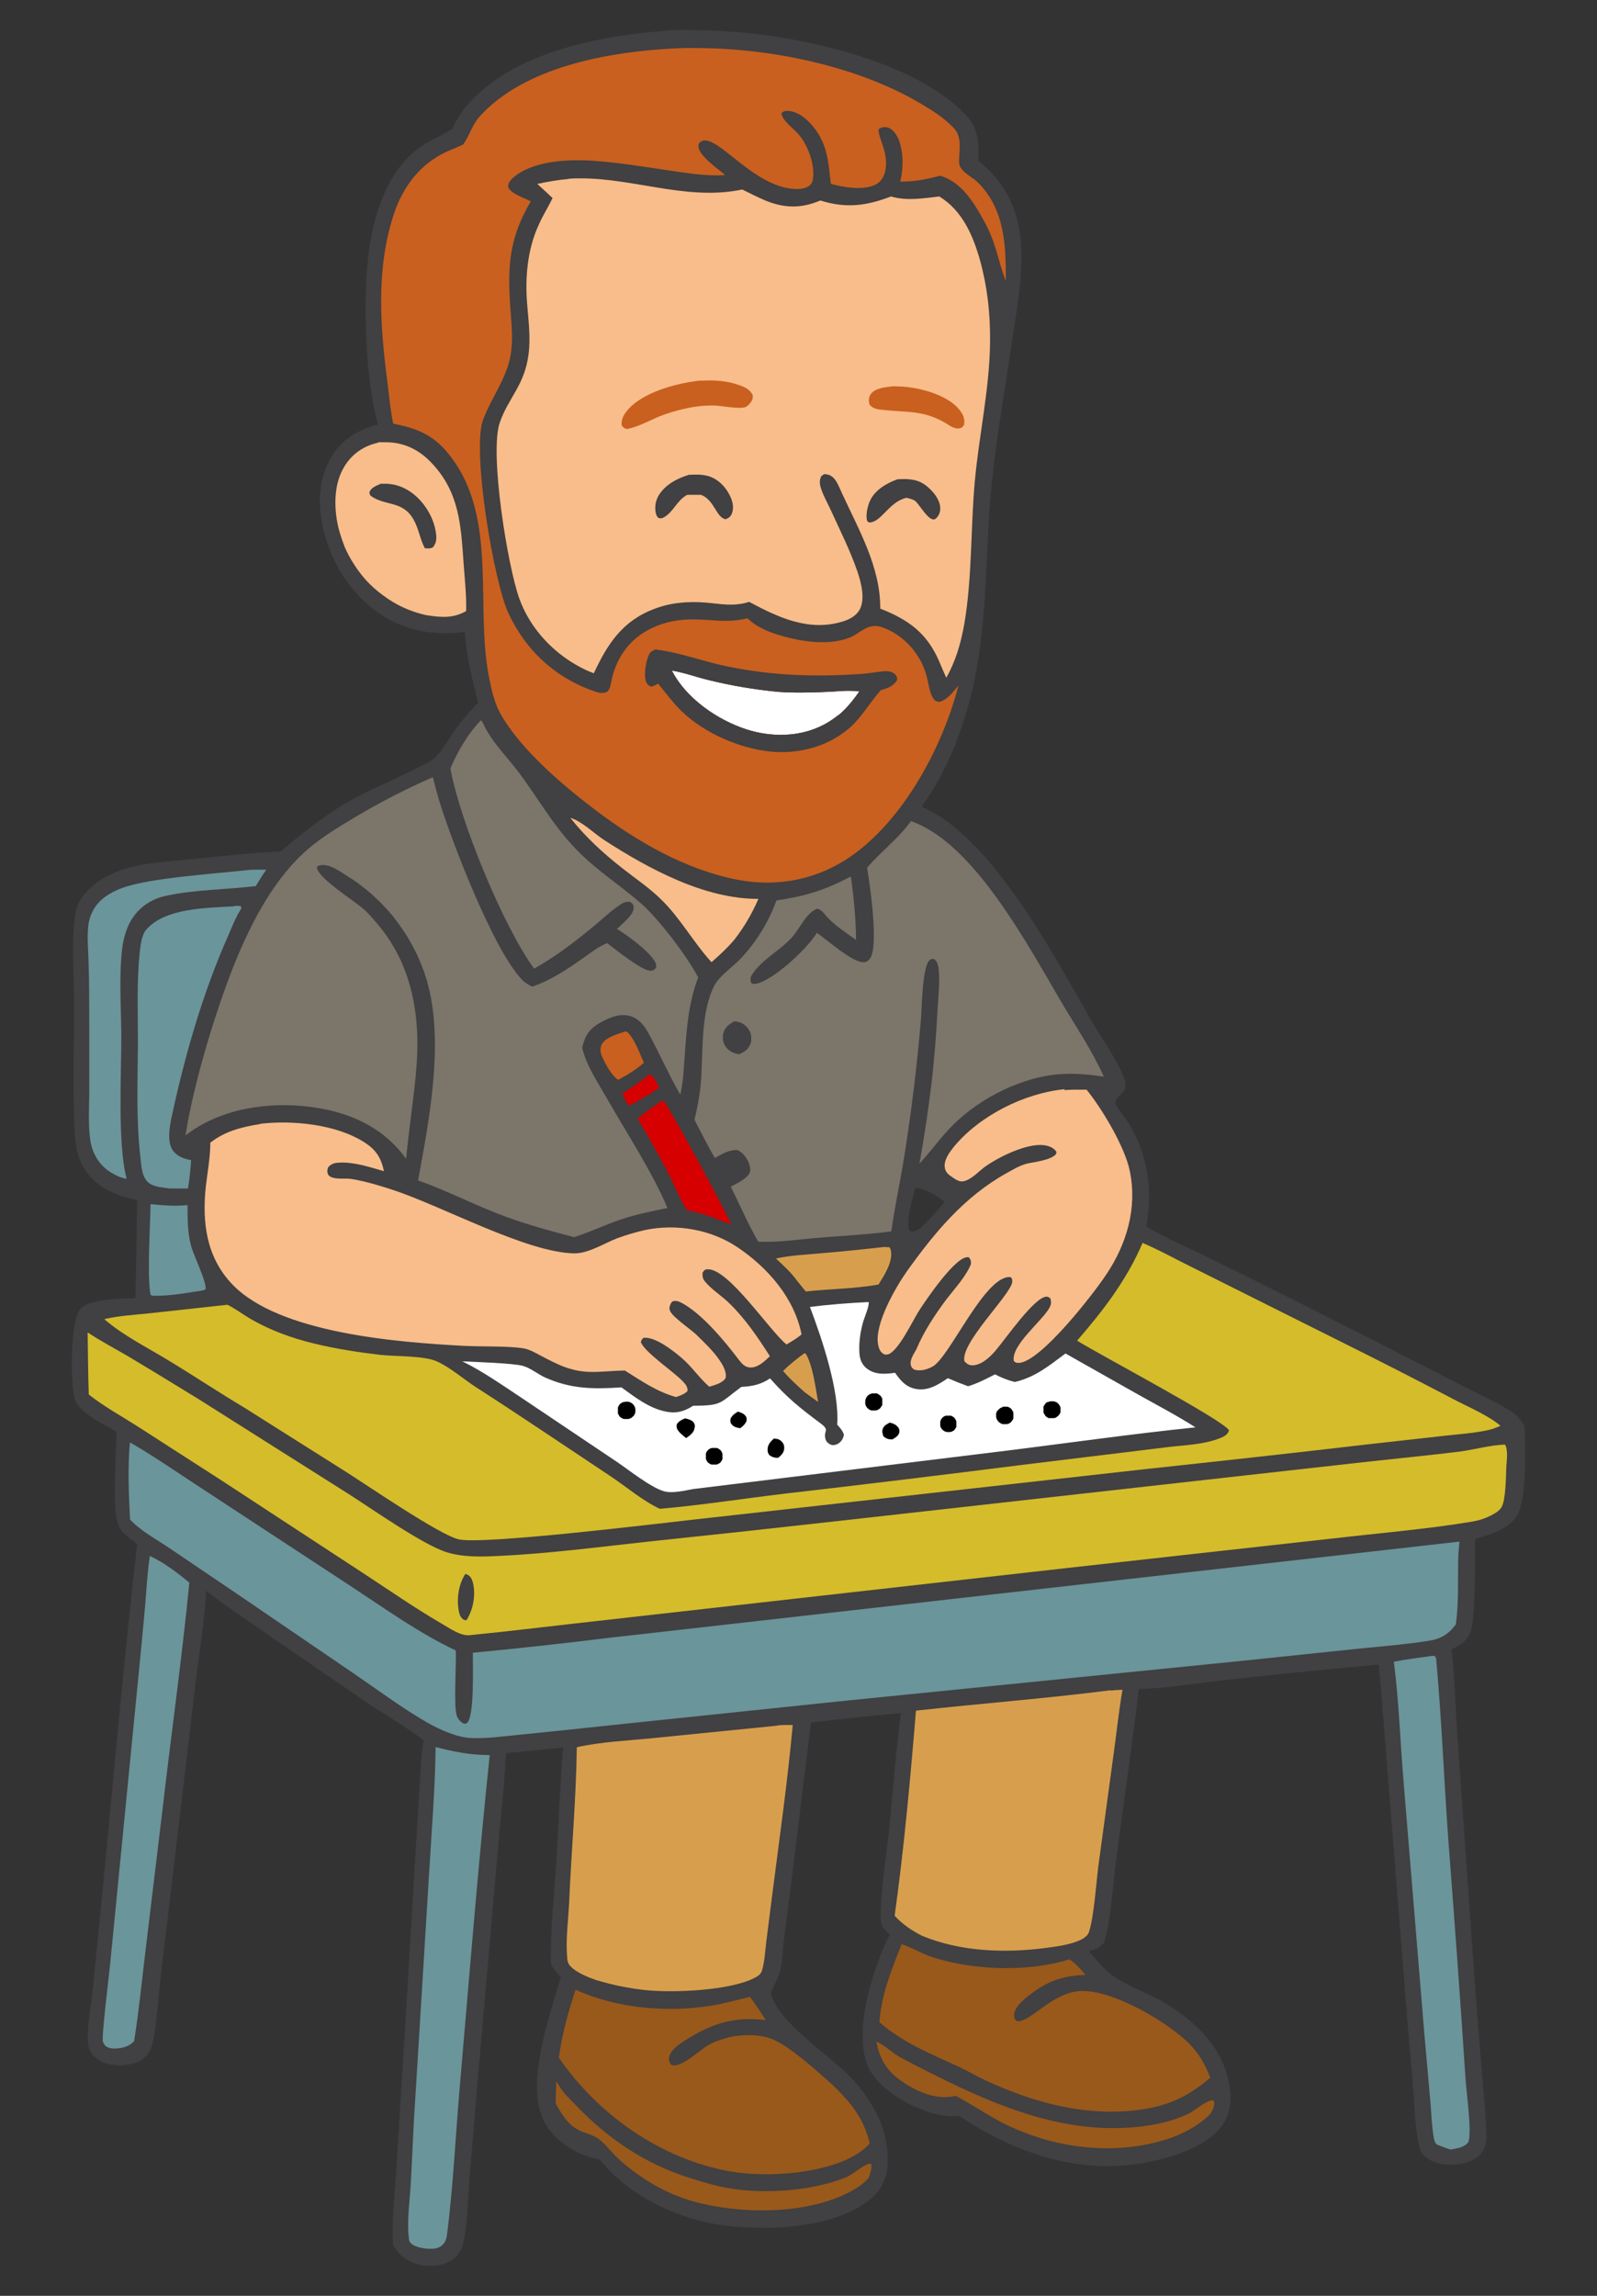 <?xml version="1.0" encoding="UTF-8"?>
<svg id="Layer_1" xmlns="http://www.w3.org/2000/svg" width="80" height="115" version="1.1" viewBox="0 0 80 115">
  <rect x="0" y="0" width="80" height="115" fill="#333333" stroke="none"/>
  <!-- Generator: Adobe Illustrator 29.4.0, SVG Export Plug-In . SVG Version: 2.1.0 Build 152)  -->
  <defs>
    <style>
      .st0 {
        fill: #d60000;
      }

      .st1 {
        fill: #414042;
      }

      .st2 {
        fill: #fff;
      }

      .st3 {
        fill: #f8bd8a;
      }

      .st4 {
        fill: #d5bc2a;
      }

      .st5 {
        fill: #99591a;
      }

      .st6 {
        fill: #7b756a;
      }

      .st7 {
        fill: #d79f4d;
      }

      .st8 {
        fill: #6a959a;
      }

      .st9 {
        fill: #c9601f;
      }
    </style>
  </defs>
  <polygon class="st2" points="48.493 62.614 21.679 67.785 33.171 75.156 60.692 71.681 48.493 62.614"/>
  <polygon class="st2" points="30.465 33.288 46.439 34.142 38.534 38.792 30.465 33.288"/>
  <rect class="st2" x="28.579" y="30.171" width="17.598" height="10.233"/>
  <path class="st1" d="M33.268,1.53c.866-.056,1.788-.022,2.654.011,3.733.157,9.929,1.417,12.527,4.296.585.641.596,1.406.562,2.215,1.113.9,1.81,2.013,2.047,3.441.315,1.867-.112,3.891-.382,5.746-.337,2.305-.753,4.622-.99,6.938-.36,3.475-.169,6.949-.978,10.368-.484,2.069-1.282,4.127-2.541,5.859,3.452,1.462,6.601,7.388,8.411,10.559.529.933,1.214,1.855,1.653,2.834.439.99-.169.877-.382,1.428.124.304.349.529.529.798,1.102,1.608,1.394,3.52,1.046,5.409.843.54,2.294,1.147,3.261,1.631,3.508,1.732,6.994,3.486,10.469,5.274l2.845,1.451c.551.281,1.147.551,1.664.888.315.202.495.405.697.72.067.967.124,3.632-.337,4.464-.416.753-1.372,1.001-2.137,1.237,0,1.035.045,3.666-.191,4.554-.146.529-.529.731-.978.978.157,1.439.191,2.901.292,4.341l.607,8.625c.169,2.463.349,4.925.551,7.377.101,1.327.259,2.665.292,3.992,0,.292-.022.585-.202.832-.259.36-.731.54-1.158.607-.54.079-1.226.011-1.664-.337-.27-.214-.337-.45-.394-.787-.146-.765-.169-1.563-.225-2.339-.101-1.237-.202-2.474-.315-3.711l-1.068-13.415c-.124-1.473-.214-2.957-.371-4.43-2.62.236-5.229.495-7.849.787-1.372.157-2.789.405-4.161.427-.349,2.879-.765,5.735-1.147,8.614-.146,1.08-.27,3.171-.607,4.116-.214.191-.382.337-.675.382h-.045v.079c.326.349.63.742,1.001,1.046.663.562,2.002,1.023,2.834,1.529,1.451.888,2.721,2.092,3.115,3.801.18.776.191,1.552-.27,2.249-.731,1.091-2.474,1.631-3.688,1.878-3.452.697-6.668-.405-9.524-2.305-.765.079-1.518-.146-2.215-.461-.911-.416-2.08-1.192-2.418-2.182-.63-1.844.337-4.79,1.158-6.455-.112-.09-.236-.191-.326-.315-.169-.225-.135-.596-.124-.866.045-1.372.281-2.777.427-4.138.191-1.912.326-3.857.585-5.757-1.507.135-3.014.292-4.509.472l-1.035,8.411-.349,2.721c-.045.405-.045.821-.135,1.214-.101.405-.292.753-.472,1.124h.045l-.079.067c.405,1.518,2.867,3.047,3.969,4.183.652.675,1.158,1.406,1.529,2.26.281.72.439,1.597.349,2.361-.079.652-.394,1.181-.911,1.586-1.765,1.383-4.959,1.541-7.118,1.282-2.35-.281-4.869-1.428-6.365-3.317-.146-.034-.292-.067-.45-.112-.933-.259-1.867-.911-2.328-1.765-1.001-1.844.259-5.364.821-7.275-.202-.202-.349-.382-.495-.63-.045-1.687.157-3.385.259-5.071.124-1.934.191-3.868.349-5.791-.956.101-1.912.191-2.856.281-.101,1.844-.315,3.688-.472,5.532l-.888,10.165-.472,5.566c-.079,1.035-.09,2.159-.292,3.182-.079.405-.259.742-.618.967-.484.304-1.158.337-1.687.191-.562-.157-.933-.45-1.226-.945-.101-1.192.079-2.496.146-3.7l.461-7.377.551-9.266c.056-1.012.124-2.035.191-3.047.045-.63.045-1.282.18-1.9-.866-.686-1.912-1.259-2.822-1.878l-4.813-3.306c-1.091-.753-2.215-1.496-3.261-2.316-.079,1.451-.36,3.205-.54,4.667l-.832,7.062-.888,7.444c-.135,1.091-.191,2.283-.394,3.351-.067.326-.191.652-.45.877-.349.304-.99.405-1.428.371-.427-.034-.888-.202-1.169-.54-.259-.315-.247-.765-.225-1.147.034-.72.169-1.462.247-2.182l.529-5.308c.54-5.645,1.046-11.301,1.687-16.923-.225-.191-.484-.36-.686-.573-.191-.191-.281-.439-.337-.697-.191-.922-.022-3.283-.011-4.374-.517-.281-1.091-.585-1.552-.945-.427-.326-.551-.585-.618-1.113-.101-.832-.146-3.508.371-4.093.472-.517,2.047-.495,2.744-.54.056-1.631.056-3.261.09-4.903-.798-.18-1.529-.405-2.137-.967-.787-.72-.967-1.597-1.001-2.598-.09-2.137-.022-4.296-.022-6.421,0-1.338-.157-3.216.09-4.487.079-.382.281-.708.551-.99.472-.506,1.102-.866,1.743-1.08,1.136-.382,2.44-.427,3.632-.551,1.439-.146,2.879-.304,4.318-.371,1.226-1.012,2.384-1.957,3.79-2.71.742-.405,3.531-1.619,3.891-1.934.439-.382.765-1.035,1.124-1.518.337-.461.708-.877,1.102-1.293-.292-1.158-.596-2.35-.663-3.542-1.338.18-2.699,0-3.879-.675-1.586-.9-2.699-2.508-3.16-4.262-.337-1.293-.349-2.643.349-3.823.529-.9,1.349-1.372,2.339-1.631-.663-2.294-.81-6.769-.382-9.176.315-1.777,1.012-3.711,2.564-4.768.472-.326,1.023-.517,1.496-.843.011,0,.034-.022.045-.034.202-.439.439-.821.753-1.181,2.294-2.654,6.623-3.475,9.974-3.722l-.112-.011ZM43.062,34.635c-.54-.079-1.091,0-1.631.022-.798.034-1.619.056-2.418,0-1.169-.112-2.328-.304-3.475-.585-.618-.146-1.248-.382-1.878-.484.708,1.394,2.283,2.474,3.733,2.946,1.259.405,2.676.394,3.868-.225.27-.135.517-.315.753-.495.405-.337.731-.753,1.035-1.181h.011ZM40.566,65.446c.607,1.608,1.496,4.228,1.372,5.915.135.157.292.315.337.517-.045.202-.135.349-.315.45-.112.056-.236.079-.349.034-.124-.056-.225-.146-.259-.281-.124-.461.27-.405-.281-.81-1.023-.765-1.642-1.259-2.496-2.226-.472.315-.888.394-1.439.427-1.113.81-.911.933-2.418.945-.45.292-.866.405-1.406.281-.81-.169-1.529-.731-2.181-1.203-1.406.09-2.508.09-3.823-.495-.371-.169-.742-.484-1.124-.585-.517-.135-2.35-.191-3.025-.225,1.035.506,2.002,1.192,2.957,1.822l4.757,3.194c.618.416,1.698,1.282,2.361,1.484.416.135,1.046-.022,1.473-.101l15.709-1.923c3.16-.394,6.308-.843,9.468-1.169-.933-.596-1.9-1.102-2.867-1.642l-3.643-2.058c-.832.618-1.518,1.192-2.541,1.428-.349-.09-.663-.214-.99-.382-.439.225-.866.45-1.349.596-.337-.124-.675-.259-1.012-.405-.484.326-.99.652-1.597.54-.495-.09-.776-.416-1.046-.81-.495.067-.99.112-1.417-.214-.247-.191-.349-.461-.371-.765-.034-.54.045-1.068.191-1.586.056-.191.326-.832.27-.978-.978.045-1.99.124-2.957.247l.011-.022ZM47.324,60.206c-.416-.326-.922-.641-1.462-.708-.146.506-.484,1.631-.304,2.125.067.045.079.079.169.067.292-.034.54-.326.731-.529.315-.304.585-.63.866-.956Z"/>
  <path class="st3" d="M28.489,8.952c2.946-.191,5.769,1.158,8.692.54.382.191.765.382,1.158.551.956.394,1.799.405,2.755,0,1.293.405,2.305.27,3.542-.202.787.236,1.619.09,2.418,0,1.158.708,1.698,1.968,2.047,3.227.36,1.304.506,2.643.495,3.992-.011,2.361-.551,4.712-.765,7.062-.214,2.373-.124,4.802-.529,7.152-.169.945-.427,1.844-.9,2.676-.124-.27-.236-.54-.349-.81-.618-1.428-1.529-2.092-2.957-2.654.011-2.103-1.091-3.969-1.945-5.836-.101-.225-.236-.573-.427-.742-.135-.112-.259-.157-.439-.157-.079.056-.135.067-.169.157-.067.157-.056.36,0,.517.112.382.337.765.506,1.136.461,1.012.978,2.035,1.338,3.092.18.54.394,1.361.101,1.889-.169.304-.506.484-.832.585-1.698.529-3.227-.191-4.7-.978-.798.247-1.394.101-2.193.034-.855-.067-1.743,0-2.553.315-1.597.596-2.35,1.754-3.036,3.227-.124-.045-.259-.101-.382-.157-1.518-.708-2.789-2.013-3.351-3.587-.585-1.619-1.507-7.309-.978-8.816.439-1.259,1.237-1.855,1.439-3.407.112-.832,0-1.675-.067-2.508-.112-1.349.011-2.766.585-4.003.202-.461.472-.877.686-1.327-.247-.236-.506-.472-.765-.708.529-.112,1.035-.202,1.574-.247v-.011Z"/>
  <path class="st9" d="M35.124,19.072c.641-.045,1.316,0,1.923.225.281.101.54.225.663.506,0,.112,0,.18-.056.281-.067.112-.214.281-.337.315-.36.101-1.214-.09-1.631-.09-.821,0-1.586.18-2.361.439-.641.214-1.248.618-1.923.742-.157-.045-.157-.056-.259-.18-.034-.259.079-.495.236-.697.753-.967,2.564-1.439,3.733-1.552l.011.011Z"/>
  <path class="st9" d="M44.805,19.353c.315,0,.652.022.956.079.798.135,1.9.495,2.373,1.192.146.214.202.405.157.663-.056.079-.09.135-.18.157-.27.079-.517-.112-.731-.247-1.147-.663-1.9-.529-3.137-.663-.281-.034-.506-.045-.686-.27-.045-.18-.056-.36.067-.529.236-.326.832-.349,1.192-.394l-.011.011Z"/>
  <path class="st1" d="M34.561,23.784c.315-.022.63-.022.933.067.45.135.821.495,1.035.911.157.292.259.63.135.956-.067.169-.157.225-.315.292-.472-.09-.551-.922-1.181-1.203-.022,0-.034-.011-.056-.022h-.686c-.517.281-.663.81-1.124,1.102-.124.079-.191.09-.326.056-.045-.056-.09-.112-.112-.191-.079-.304-.034-.641.112-.9.326-.573.956-.9,1.574-1.08l.011.011Z"/>
  <path class="st1" d="M44.952,24.008c.079,0,.169-.011.247-.011.562-.011.978.09,1.383.495.27.259.54.63.517,1.023,0,.169-.101.371-.236.472-.304.214-.798-.72-1.012-.888-.101-.079-.236-.112-.36-.146-.022,0-.045-.011-.067-.022-.866.191-1.226,1.147-1.81,1.237-.101.011-.101,0-.169-.067-.101-.27.022-.787.146-1.035.247-.529.832-.866,1.361-1.057Z"/>
  <path class="st9" d="M33.662,2.43c.45-.022.888-.034,1.338-.022,3.677.022,7.984.911,11.155,2.8.573.337,1.169.72,1.631,1.214.439.472.247,1.136.259,1.709,0,.439.63.708.911.978,1.383,1.361,1.439,3.171,1.428,4.981-.405-1.091-.484-1.923-1.08-3.002-.506-.922-1.136-1.979-2.204-2.283-.675.169-1.293.304-2.002.292.157-.652.169-1.428-.067-2.069-.079-.225-.281-.551-.529-.63-.18-.056-.337-.034-.484.067-.067.394.529,1.181.326,2.103-.056.259-.191.495-.416.641-.596.36-1.664.18-2.305,0-.124-1.001-.146-1.822-.742-2.676-.315-.439-.81-.933-1.383-.978-.157-.011-.225.011-.349.101,0,.371.663.821.9,1.124.45.562.798,1.518.663,2.238-.022.146-.124.27-.247.337-.236.124-.529.124-.787.101-1.855-.191-3.418-2.283-4.296-2.418-.146-.022-.225.022-.337.101-.045.09-.067.124-.056.225.056.461.99,1.102,1.338,1.406-.978.067-1.968-.112-2.924-.247-1.192-.18-2.373-.371-3.576-.461-1.259-.101-3.149-.034-4.138.855-.146.135-.225.247-.236.45.146.349.81.54,1.136.72-1.158,1.957-1.169,3.43-1.001,5.645.056.708.112,1.417-.022,2.125-.225,1.158-.967,2.092-1.372,3.182-.562,1.552.54,8.108,1.282,9.693.877,1.867,2.35,3.227,4.318,3.902.225.079.405.124.63.011.146-.146.169-.371.214-.573.079-.416.247-.843.461-1.203.753-1.293,2.215-1.867,3.655-1.844.99.011,1.698.191,2.688-.056.573.551,1.372.81,2.137.99.911.225,2.08.337,2.98-.022.259-.101.495-.292.742-.427.281-.157.551-.202.855-.101,1.08.36,1.945,1.316,2.249,2.406.101.36.146.855.337,1.158.09.135.146.157.304.191.427-.112.686-.506.967-.821-.798,3.081-2.755,6.747-5.431,8.58-1.653,1.136-3.643,1.529-5.622,1.147-2.62-.506-5.049-1.912-7.152-3.508-1.619-1.226-3.733-3.025-4.734-4.802-.281-.495-.427-1.102-.54-1.653-.753-3.497.371-7.815-1.732-10.919-.843-1.248-1.653-1.687-3.104-1.968-.135-.652-.202-1.338-.281-2.002-.371-2.811-.596-5.757.315-8.501.427-1.282,1.203-2.361,2.406-3.002.337-.18.708-.304,1.057-.472.326-.439.439-.956.81-1.383,2.249-2.519,6.488-3.261,9.704-3.43h-.045ZM42.017,35.816c.405-.337.731-.753,1.035-1.181-.54-.079-1.091,0-1.631.022-.798.034-1.619.056-2.418,0-1.169-.112-2.328-.304-3.475-.585-.618-.146-1.248-.382-1.878-.484.708,1.394,2.283,2.474,3.733,2.946,1.259.405,2.676.394,3.868-.225.27-.135.517-.315.753-.495h.011Z"/>
  <path class="st1" d="M32.897,32.543c1.192.146,2.373.607,3.553.843,2.271.461,4.385.529,6.702.371.382-.022.765-.101,1.147-.135.202-.011.427.022.562.18.09.112.09.169.067.292-.214.292-.461.382-.798.472-.45.495-.798,1.08-1.248,1.574-.124.146-.281.292-.439.416-1.057.866-2.485,1.226-3.846,1.091-1.552-.157-3.306-.922-4.43-2.002-.45-.427-.81-.933-1.203-1.406-.101.067-.202.112-.315.157-.135-.045-.191-.067-.27-.214-.157-.326-.022-1.08.135-1.394.079-.169.202-.202.36-.27l.022.022ZM42.017,35.816c.405-.337.731-.753,1.035-1.181-.54-.079-1.091,0-1.631.022-.798.034-1.619.056-2.418,0-1.169-.112-2.328-.304-3.475-.585-.618-.146-1.248-.382-1.878-.484.708,1.394,2.283,2.474,3.733,2.946,1.259.405,2.676.394,3.868-.225.27-.135.517-.315.753-.495h.011Z"/>
  <path class="st6" d="M24.092,36.074c.067.079.056.045.09.124.439.967,1.181,1.664,1.81,2.496.99,1.327,1.709,2.654,2.89,3.868,1.001,1.035,2.17,1.765,3.239,2.699.877.765,2.328,2.676,2.856,3.7-.506,1.316-.585,2.643-.686,4.037-.045.618-.067,1.226-.214,1.833-.585-1.012-1.046-2.08-1.608-3.104-.214-.382-.495-.731-.945-.843-.54-.135-1.091.124-1.541.394-.506.304-.686.652-.821,1.203.225.922.776,1.72,1.237,2.53.922,1.619,2.339,3.801,3.036,5.499-.81.169-1.608.326-2.395.596-.776.27-1.507.618-2.283.866-1.338-.349-2.631-.708-3.913-1.214-1.304-.517-2.575-1.158-3.902-1.631.54-2.924,1.237-6.556.573-9.491-.022-.079-.034-.146-.056-.225s-.045-.146-.056-.225-.045-.146-.067-.214-.045-.146-.067-.214-.045-.146-.079-.214c-.022-.067-.056-.146-.079-.214-.034-.067-.056-.146-.09-.214s-.056-.135-.09-.214c-.034-.067-.067-.135-.101-.202-.034-.067-.067-.135-.101-.202-.034-.067-.067-.135-.112-.202-.034-.067-.079-.135-.112-.202-.034-.067-.079-.135-.112-.191-.045-.067-.079-.135-.124-.191-.045-.067-.079-.124-.124-.191s-.09-.124-.135-.191c-.045-.067-.09-.124-.135-.18s-.09-.124-.135-.18c-.045-.056-.101-.124-.146-.18s-.101-.112-.146-.169-.101-.112-.157-.169-.101-.112-.157-.169-.101-.112-.157-.157c-.056-.056-.112-.101-.169-.157s-.112-.101-.169-.157-.112-.101-.169-.146-.112-.101-.18-.146c-.056-.045-.124-.09-.18-.146-.056-.045-.124-.09-.18-.135-.056-.045-.124-.09-.191-.135-.067-.045-.124-.09-.191-.124-.067-.045-.124-.079-.191-.124-.371-.236-.922-.641-1.383-.495-.09.022-.056.022-.101.112.146.585,1.833,1.608,2.361,2.08.281.247.54.573.787.866,1.698,2.069,2.08,4.757,1.81,7.343v.067c-.135,1.417-.36,2.811-.484,4.217-.034-.045-.067-.09-.101-.135-1.192-1.541-2.856-2.238-4.757-2.474-2.103-.259-4.487.101-6.196,1.439.394-2.564,1.462-6.106,2.429-8.535.855-2.125,2.013-4.385,3.79-5.881.708-.596,1.529-1.08,2.316-1.552,1.226-.731,2.541-1.406,3.857-1.979.09.382.191.753.304,1.136.63,2.069,2.721,7.489,4.138,8.985.157.169.326.27.529.371.933-.315,1.754-.866,2.553-1.428.382-.27.765-.573,1.203-.753.394.292,1.754,1.406,2.181,1.383.157,0,.191-.056.281-.169,0-.056,0-.09-.011-.157-.157-.529-1.484-1.484-1.957-1.765.124-.112.247-.236.371-.349.18-.18.506-.484.461-.765-.022-.146-.079-.169-.191-.247-.214-.011-.326.045-.495.157-.495.326-.933.765-1.394,1.136-.922.765-1.855,1.462-2.901,2.058-1.529-2.069-3.745-7.467-4.194-10.03.371-.877.888-1.765,1.563-2.451l-.034.034Z"/>
  <path class="st8" d="M6.528,72.26c1.192.686,2.35,1.496,3.508,2.249l7.68,5.038c1.675,1.102,3.306,2.271,5.116,3.126.034.652-.112,2.8.045,3.25.067.202.169.304.349.416.079,0,.112.011.18-.045.371-.36.27-2.924.281-3.508,2.26-.214,4.52-.461,6.781-.742l6.859-.776,35.781-4.048-.056.686c-.034,1.136.034,2.339-.124,3.463-.09.112-.169.214-.27.315-.382.36-.753.461-1.248.529-1.113.169-2.238.259-3.362.371l-5.814.607-20.229,2.035-12.043,1.259c-1.327.146-2.665.281-4.003.416-.787.079-1.597.191-2.384.157-.697-.034-1.563-.427-2.159-.765-1.304-.753-2.519-1.664-3.756-2.508l-5.769-3.936-3.508-2.373c-.607-.405-1.372-.821-1.867-1.361-.067-1.259-.124-2.586-.011-3.846l.022-.011Z"/>
  <path class="st4" d="M57.22,62.252c.877.371,1.732.855,2.586,1.271l7.399,3.7c1.878.933,3.745,1.889,5.611,2.867.753.394,1.698.787,2.35,1.327-.202.09-.394.169-.607.214-.697.157-1.428.202-2.137.281l-3.722.416c-3.767.439-7.534.855-11.301,1.259l-22.647,2.53c-1.822.202-10.581,1.271-11.773.99-.945-.214-4.52-2.665-5.6-3.351l-5.128-3.239c-1.282-.765-2.53-1.597-3.812-2.373-1.046-.641-2.294-1.259-3.216-2.069.731-.169,1.529-.214,2.271-.292l3.902-.427c.405.202.787.495,1.192.731.967.551,2.035.945,3.115,1.203,1.091.27,2.204.439,3.317.573.776.09,2.193.034,2.856.326.675.304,1.327.877,1.945,1.282,2.271,1.462,4.498,2.969,6.747,4.464.798.529,1.619,1.237,2.485,1.642,2.069-.18,4.138-.506,6.207-.753,3.992-.461,7.984-.945,11.976-1.451l7.095-.866c.922-.124,1.945-.124,2.822-.484.214-.09.326-.157.416-.371-.236-.495-6.567-3.834-7.613-4.498,1.316-1.518,2.485-3.036,3.283-4.903h-.022Z"/>
  <path class="st4" d="M4.403,66.75c.663.439,1.372.81,2.058,1.214,1.169.697,2.339,1.417,3.497,2.125l7.523,4.757c1.181.753,3.733,2.553,4.914,2.912.798.247,1.732.225,2.564.18,2.508-.112,5.038-.45,7.534-.72,3.216-.337,6.432-.686,9.637-1.046l26.403-2.957c1.529-.169,3.07-.315,4.599-.506.742-.101,1.529-.326,2.26-.349.157.259.09.787.067,1.08-.022.484-.022,1.653-.236,2.047-.056.101-.157.191-.247.259-.394.247-.765.394-1.226.472-2.294.382-4.644.573-6.961.843l-13.258,1.473-23.547,2.654c-2.148.236-4.296.506-6.455.72-.472.045-1.023-.36-1.417-.585-1.349-.787-2.643-1.687-3.947-2.541l-7.095-4.644-4.194-2.699c-.81-.517-1.675-.99-2.429-1.586-.034-1.035-.045-2.069-.056-3.104h.011Z"/>
  <path class="st1" d="M23.305,78.838c.045.011.079.022.124.045.169.09.225.259.27.427.135.607,0,1.338-.337,1.855-.079-.022-.101-.011-.169-.056-.135-.101-.191-.281-.214-.439-.112-.585,0-1.327.326-1.822v-.011Z"/>
  <path class="st6" d="M45.604,41.123c.056.011.112.034.157.056,3.07,1.147,5.769,6.23,7.388,8.985.731,1.237,1.563,2.463,2.148,3.767-.675-.101-1.349-.169-2.035-.135-1.979.09-4.149,1.181-5.532,2.564-.596.596-1.102,1.316-1.675,1.934.236-1.282.427-2.564.585-3.846.157-1.293.259-2.586.326-3.879.034-.652.124-1.372.056-2.013-.022-.191-.067-.394-.225-.517-.101,0-.124-.022-.214.045-.382.259-.405,2.451-.45,2.98-.191,2.294-.472,4.577-.832,6.848-.202,1.259-.472,2.496-.652,3.767-1.451.202-2.946.236-4.408.394-.742.079-1.518.157-2.26.124-.506-.877-.922-1.844-1.372-2.755.281-.157.742-.36.922-.652.09-.146.045-.36-.011-.506-.112-.292-.292-.54-.573-.675-.427-.022-.765.191-1.136.394-.371-.618-.686-1.282-1.023-1.912.146-.596.259-1.192.315-1.81.135-1.552-.034-3.43.652-4.858.247-.517.911-.956,1.304-1.361.776-.798,1.462-1.9,1.833-2.957,1.484-.225,2.406-.506,3.733-1.203.146,1.068.247,2.103.259,3.182-.484-.349-1.012-.686-1.428-1.124-.157-.169-.292-.405-.529-.439-.551.214-.866,1.012-1.271,1.451-.585.641-1.518,1.113-1.979,1.844-.101.157-.09.247-.056.416.112.056.135.067.259.045.877-.191,2.496-1.709,2.991-2.474l.045-.079c.506.337,1.777,1.496,2.35,1.473.135,0,.225-.067.304-.169.472-.585,0-3.767-.135-4.565.686-.798,1.552-1.451,2.182-2.305l-.011-.034Z"/>
  <path class="st1" d="M36.765,51.154c.112.011.225.022.326.067.202.079.382.259.472.45.011.022.022.045.034.079,0,.022.011.056.022.079,0,.022,0,.056.011.079v.236c0,.022,0,.056-.022.079,0,.022-.011.056-.022.079-.112.27-.281.382-.54.495h-.067c-.259-.045-.495-.157-.641-.394-.011-.022-.022-.045-.045-.067-.011-.022-.022-.045-.034-.079s-.022-.056-.022-.079-.011-.056-.022-.079v-.236c0-.022,0-.056.011-.079.079-.315.27-.461.54-.618v-.011Z"/>
  <path class="st3" d="M13.027,56.292c1.642-.191,3.801.022,5.218.922.596.382.843.776.99,1.451-.72-.202-1.496-.472-2.249-.427-.236.011-.394.056-.551.236-.034.112-.056.18-.022.292.022.101.079.146.169.191.281.135.72.045,1.035.101.675.112,1.361.315,2.013.529,2.474.798,6.781,3.182,9.165,3.194.686,0,1.484-.506,2.114-.753.461-.169.922-.304,1.406-.416,1.563-.326,3.295-.034,4.633.866,1.518,1.023,2.845,2.541,3.205,4.363-.236.202-.495.349-.753.506-.866-.708-2.901-3.801-3.947-3.767-.157,0-.18.056-.259.169-.011.214.011.326.157.484.337.394.821.686,1.192,1.057.798.776,1.428,1.709,2.024,2.643-.056.056-.124.112-.18.169-.225.202-.517.427-.832.394-.27-.022-.405-.214-.562-.405-.686-.911-1.844-2.305-2.856-2.834-.157-.079-.281-.124-.45-.067-.112.112-.124.191-.157.337.011.056.022.112.045.157.135.292,1.001.888,1.282,1.147.394.382.843.81,1.158,1.259.18.259.394.607.337.933-.169.27-.54.349-.821.439-.506-.439-.877-1.012-1.394-1.451-.439-.371-1.304-1.057-1.9-1.001q-.101.079-.135.214c.169.495,1.642,1.484,2.092,1.957.146.157.259.281.247.495-.157.169-.371.225-.573.304-.945-.259-1.743-.81-2.564-1.327-.573,0-1.136.079-1.709.067-.99-.011-1.687-.382-2.541-.832-.27-.146-.529-.292-.832-.349-.753-.124-2.148-.079-2.991-.124-3.283-.18-9.254-.618-11.605-3.092-1.293-1.361-1.507-3.092-1.316-4.892.079-.697.214-1.394.225-2.103v-.09c.731-.573,1.597-.798,2.508-.933l-.011-.011Z"/>
  <path class="st7" d="M38.947,86.429c.247-.034.517-.022.765-.022-.259,2.822-.663,5.656-1.023,8.467l-.304,2.395c-.056.472-.079.978-.214,1.439-.056.18-.214.292-.382.371-1.226.63-4.037.753-5.454.607-.416-.045-.832-.112-1.237-.191s-.81-.191-1.214-.304c-.416-.146-.99-.371-1.293-.686-.135-.135-.169-.27-.18-.45-.079-.9.056-1.867.101-2.777.112-2.586.349-5.173.382-7.759,1.214-.27,2.53-.326,3.767-.45l6.275-.63.011-.011Z"/>
  <path d="M50.214,70.461h.225c.011,0,.022,0,.045.011.011,0,.022,0,.045.011s.022.011.034.022c.011,0,.022.011.034.022.011,0,.022.022.034.022s.022.022.034.034c0,0,.022.022.022.034,0,0,.022.022.022.034s.011.022.022.034.011.022.022.034c0,.011,0,.022.011.045v.27c0,.011,0,.022-.011.045,0,.011,0,.022-.022.034,0,.011-.011.022-.022.034,0,.011-.011.022-.022.034,0,0-.022.022-.022.034l-.034.034s-.022.022-.034.022-.022.011-.034.022c-.011,0-.022.011-.034.022-.011,0-.022.011-.045.011s-.034.011-.056.011h-.169c-.022,0-.034,0-.056-.011-.022,0-.034-.011-.056-.022-.022,0-.034-.022-.056-.034-.011-.011-.034-.022-.045-.034-.011-.011-.034-.022-.045-.045-.011-.011-.022-.034-.034-.045s-.022-.034-.034-.056c0-.022-.011-.034-.022-.056,0-.022,0-.034-.011-.056v-.169c0-.011,0-.034.022-.056,0-.022.011-.034.022-.056,0-.022.022-.034.034-.045.011-.011.022-.034.045-.045.011-.011.034-.022.045-.045.011-.011.034-.022.045-.034.022,0,.034-.022.056-.022s.034-.011.056-.022l-.011-.022Z"/>
  <path d="M34.314,71.046c.146.034.349.079.439.214.056.09.067.157.045.247-.034.259-.225.382-.427.529-.124-.101-.27-.214-.371-.337s-.112-.202-.101-.349c.112-.169.236-.225.416-.304h0Z"/>
  <path d="M31.244,70.236c.022,0,.034-.011.056-.022h.169c.022,0,.045,0,.056.011s.034.011.056.022.034.022.056.034c.022,0,.034.022.045.034s.034.022.045.045c.011.011.022.034.034.045.011.022.022.034.034.056,0,.022.011.034.022.056,0,.022,0,.034.011.056v.169c0,.011,0,.034-.022.056,0,.022-.011.034-.022.056,0,.022-.022.034-.034.056-.011.011-.022.034-.045.045-.011.011-.034.022-.045.045-.011.011-.034.022-.056.034-.022,0-.034.022-.056.022s-.034.011-.056.022h-.225c-.011,0-.022,0-.045-.011-.011,0-.022,0-.034-.011-.011,0-.022-.011-.034-.022-.011,0-.022-.011-.034-.022-.011,0-.022-.011-.034-.022,0,0-.022-.022-.034-.022s-.022-.022-.022-.034c0,0-.011-.022-.022-.034,0-.011-.011-.022-.022-.034,0-.011-.011-.022-.022-.034,0-.011,0-.022-.011-.034v-.27c0-.011,0-.022.011-.045,0-.011,0-.022.011-.034,0-.011.011-.022.022-.034,0-.011.011-.022.022-.034,0,0,.011-.022.022-.034l.034-.034s.022-.022.034-.022c0,0,.022-.011.034-.022.011,0,.022-.011.034-.022.011,0,.022-.011.034-.022l.034.011Z"/>
  <path d="M38.767,72.058c.135.011.247.022.349.112.112.09.169.202.169.349,0,.236-.135.36-.304.506-.18,0-.304-.034-.45-.146-.056-.101-.079-.135-.079-.259,0-.259.135-.394.315-.562h0Z"/>
  <path d="M43.726,69.797h.18c.011,0,.022,0,.045.011.011,0,.022,0,.034.022.011,0,.022.011.034.022.011,0,.022.011.034.022,0,0,.022.022.034.022l.034.034s.022.022.022.034.011.022.022.034.011.022.022.034c0,.011,0,.022.011.045v.27c0,.011,0,.022-.011.045,0,.011,0,.022-.022.034,0,.011-.011.022-.022.034,0,.011-.011.022-.022.034,0,0-.022.022-.022.034l-.034.034s-.022.022-.034.022-.022.011-.034.022c-.011,0-.022.011-.034.022-.011,0-.022,0-.045.011-.011,0-.022,0-.045.011h-.214c-.022,0-.034,0-.056-.022-.022,0-.034-.011-.056-.022-.011,0-.034-.022-.045-.034-.011-.011-.034-.022-.045-.034-.011-.011-.022-.034-.034-.045s-.022-.034-.034-.045c0-.011-.022-.034-.022-.056s-.011-.034-.022-.056,0-.034,0-.056v-.112c0-.022,0-.034.011-.056,0-.022.011-.034.022-.056,0-.022.011-.034.022-.056,0-.011.022-.034.034-.045.011-.011.022-.034.034-.045.011-.011.034-.022.045-.034.011-.011.034-.022.045-.034.022,0,.034-.022.056-.022s.034-.011.056-.022h.056Z"/>
  <path d="M52.486,70.236c.011,0,.034-.022.056-.022s.034-.011.056-.022h.169c.022,0,.034,0,.056.011.022,0,.034.011.056.022.022,0,.034.011.056.022s.034.022.045.034c.011.011.034.022.045.045.011.011.022.034.034.045,0,.011.022.034.034.045,0,.022.011.034.022.056,0,.022.011.034.011.056v.169c0,.022,0,.034-.011.056,0,.022-.011.034-.022.056,0,.022-.022.034-.034.045,0,.011-.022.034-.034.045s-.022.034-.045.045c-.011.011-.034.022-.045.034-.011,0-.034.022-.045.034-.011,0-.022.011-.034.011s-.022,0-.045.011h-.27c-.011,0-.022,0-.034-.011-.011,0-.022-.011-.034-.022-.011,0-.022-.011-.034-.022-.011,0-.022-.011-.034-.022l-.034-.034s-.022-.022-.022-.034c0,0-.011-.022-.022-.034,0-.011-.011-.022-.022-.034,0-.011-.011-.022-.022-.034,0-.011,0-.022-.011-.034v-.27c0-.011,0-.022.011-.045,0-.011,0-.022.022-.034,0-.011.011-.022.022-.034,0-.011.011-.022.022-.034,0,0,.022-.022.022-.034l.034-.034s.022-.022.034-.022.022-.011.034-.022l.011.011Z"/>
  <path d="M35.618,72.541c.011,0,.022,0,.045-.011h.225c.011,0,.022,0,.045.011.011,0,.022,0,.034.011.011,0,.022.011.034.022.011,0,.022.011.034.022,0,0,.022.022.034.022l.034.034s.022.022.022.034c0,0,.011.022.022.034,0,.011.011.022.022.034,0,.011.011.022.011.034s0,.022.011.045v.225c0,.011,0,.022-.011.045,0,.011,0,.022-.011.034,0,.011-.011.022-.022.034,0,.011-.011.022-.022.034,0,0-.022.022-.022.034l-.034.034s-.022.022-.034.022-.022.011-.034.022c-.011,0-.022.011-.034.022-.011,0-.022,0-.034.011-.011,0-.022,0-.045.011h-.225c-.011,0-.022,0-.045-.011-.011,0-.022,0-.034-.011-.011,0-.022-.011-.034-.022-.011,0-.022-.011-.034-.022,0,0-.022-.022-.034-.022l-.034-.034s-.022-.022-.022-.034c0,0-.011-.022-.022-.034s-.011-.022-.022-.034c0-.011,0-.022-.011-.034,0-.011,0-.022-.011-.045v-.225c0-.011,0-.022.011-.045,0-.011,0-.022.011-.034,0-.011.011-.022.022-.034,0-.011.011-.022.022-.034,0,0,.022-.022.022-.034l.034-.034s.022-.022.034-.022c0,0,.022-.011.034-.022.011,0,.022-.011.034-.022.011,0,.022-.011.034-.011Z"/>
  <path d="M44.569,71.259c.112.022.27.079.36.169.124.124.124.169.124.326-.067.191-.191.247-.349.349-.191,0-.304-.034-.45-.157-.045-.135-.079-.236-.034-.371.056-.169.202-.236.349-.315Z"/>
  <path d="M47.369,70.911h.247c.011,0,.022,0,.034.011.011,0,.022,0,.034.011.011,0,.022.011.034.022.011,0,.022.011.034.022,0,0,.022.011.034.022l.034.034s.022.022.022.034c0,0,.011.022.022.034s.011.022.022.034c0,.011,0,.022.011.034,0,.011,0,.022.011.034v.259c0,.011,0,.022-.011.034,0,.011-.011.022-.022.034,0,.011-.011.022-.022.034,0,0-.011.022-.022.034,0,0-.022.022-.022.034,0,0-.022.022-.034.022,0,0-.022.011-.034.022-.011,0-.022.011-.034.022s-.022.011-.034.011c-.022,0-.034.011-.056.022h-.169c-.022,0-.034,0-.056-.011-.022,0-.034-.011-.056-.022-.022,0-.034-.011-.045-.022-.011,0-.034-.022-.045-.034-.011-.011-.022-.022-.045-.034-.011-.011-.022-.022-.034-.045,0-.011-.022-.034-.034-.045,0-.011-.011-.034-.022-.056,0-.022-.011-.034-.011-.056v-.169c0-.022,0-.034.011-.056,0-.022.011-.034.022-.056s.022-.034.022-.045.022-.034.034-.045l.045-.045c.011-.011.034-.022.045-.034s.034-.022.045-.022.034-.011.056-.022h-.011Z"/>
  <path d="M36.968,70.708c.101.034.27.09.337.169.112.112.101.169.09.315-.09.169-.169.236-.315.349-.146-.022-.304-.056-.405-.169-.112-.112-.09-.18-.079-.315.101-.18.202-.247.371-.349h0Z"/>
  <path class="st7" d="M55.657,84.686c.191-.034.382-.034.573-.045-.191,1.102-.304,2.226-.461,3.34l-.742,5.443c-.112.866-.225,2.62-.484,3.373-.079.202-.315.337-.506.416-.484.202-1.057.281-1.563.349-2.069.281-4.329.214-6.286-.596-.529-.27-.967-.573-1.372-1.001.472-3.396.787-6.859,1.068-10.278,3.25-.36,6.522-.607,9.761-1.023l.011.022Z"/>
  <path class="st3" d="M53.318,54.606c.36-.034.742-.022,1.113-.022.787.967,1.934,2.89,2.17,4.093.371,1.844-.157,3.632-1.181,5.161-.663,1.001-3.272,4.352-4.363,4.43-.146,0-.169,0-.27-.09-.157-.798,1.451-2.024,1.799-2.699.079-.157.079-.27.034-.439-.067-.045-.101-.09-.191-.09-.607,0-2.103,2.182-2.564,2.71-.281.326-.697.72-1.147.731-.191,0-.281-.079-.405-.202-.225-.911,2.339-3.351,2.395-3.981,0-.124,0-.146-.079-.236-1.282-.146-3.059,4.037-3.924,4.487-.281.146-.596.236-.911.146-.079-.067-.124-.09-.157-.191-.09-.281.135-.585.27-.832.36-.877.945-1.754,1.518-2.519.416-.54.956-1.113,1.214-1.743,0-.146,0-.214-.101-.337-.596-.191-2.182,2.182-2.474,2.631-.326.495-1.046,2.058-1.574,2.226-.079.022-.157.022-.236-.022-.169-.101-.236-.292-.27-.484-.18-1.023.888-2.867,1.462-3.677,1.383-1.934,2.879-3.733,4.993-4.903.382-.214.753-.439,1.192-.506.315-.056.866-.146,1.136-.326.112-.079.135-.09.157-.214-.056-.101-.124-.157-.236-.225-.843-.461-2.564.427-3.261.9-.36.236-.731.697-1.158.787-.214.045-.394-.09-.562-.202-.191-.124-.36-.259-.382-.506-.045-.371.247-.753.461-1.023,1.293-1.563,3.542-2.688,5.544-2.879l-.011.045Z"/>
  <path class="st5" d="M28.804,99.652c2.08.956,4.599,1.169,6.848.81.641-.101,1.271-.292,1.912-.439.292.371.54.776.798,1.169-1.439-.191-2.598.124-3.823.877-.349.214-.978.573-1.023,1.012-.022.146.022.236.112.349.506.191,1.462-.798,1.957-1.046.135-.067.259-.124.405-.169.135-.056.27-.09.416-.135s.281-.067.427-.09.292-.034.439-.045c.472-.022.99.022,1.428.202.877.36,2.271,1.631,3.014,2.294.922.9,1.552,1.653,1.855,2.924-.135.157-.281.281-.45.405-1.597,1.136-4.723,1.327-6.589.99-3.441-.63-6.578-2.834-8.535-5.69.157-1.181.472-2.283.843-3.418h-.034Z"/>
  <path class="st5" d="M45.188,97.392c.517.169.99.472,1.507.641,2.058.663,4.802.765,6.871.112.337.214.551.484.81.776-.978.045-1.653.214-2.463.765-.371.259-1.091.753-1.113,1.237,0,.157.011.191.112.304.63.191,1.777-1.473,3.272-1.496,1.619-.034,4.296,1.552,5.398,2.643.506.54.776,1.012,1.046,1.698-1.304,1.124-2.463,1.541-4.183,1.675-2.463.18-4.88-.517-7.107-1.552-.45-.214-.866-.461-1.316-.675-1.417-.652-2.766-1.181-3.969-2.226.09-1.349.618-2.688,1.124-3.924l.011.022Z"/>
  <path class="st8" d="M21.821,87.508c.922.247,1.765.405,2.71.405-.585,5.6-1.035,11.234-1.518,16.845-.202,2.384-.315,4.79-.618,7.163-.022.146-.056.326-.157.45-.135.169-.315.247-.529.27-.315.022-.9-.045-1.136-.281-.067-.067-.079-.135-.09-.225-.112-.922.056-1.968.101-2.89.079-1.406.124-2.822.225-4.228l.686-11.177c.124-2.103.304-4.228.326-6.342v.011Z"/>
  <path class="st8" d="M71.725,82.943h.135l.079.112c.281,3.047.394,6.117.618,9.165.304,3.958.596,7.916.855,11.875.045.753.315,2.541.157,3.182-.214.304-.551.326-.9.394-.236-.067-.461-.157-.686-.247-.101-.079-.135-.202-.157-.326-.101-.573-.124-1.192-.169-1.777l-.315-3.553-1.046-12.695c-.157-1.934-.225-3.913-.472-5.836.63-.124,1.271-.202,1.9-.292h0Z"/>
  <path class="st8" d="M7.506,77.939c.652.292,1.439.877,1.979,1.338-.371,3.801-.911,7.602-1.349,11.402l-.855,7.107c-.18,1.484-.326,2.98-.562,4.453-.214.247-.551.349-.866.371-.191.011-.461,0-.596-.157-.022-.022-.09-.135-.101-.169-.079-.247.304-3.317.36-3.891l1.428-14.528c.112-1.147.225-2.283.326-3.43.067-.832.112-1.675.236-2.496Z"/>
  <path class="st3" d="M18.953,22.153h.416c.9.011,1.653.394,2.26,1.046,1.394,1.473,1.462,3.137,1.597,5.049.056.776.146,1.574.124,2.361-.663.382-1.282.315-2.013.202-.585-.135-1.147-.349-1.664-.663-.079-.056-.169-.101-.247-.157s-.157-.112-.236-.169-.157-.124-.236-.18c-.079-.067-.146-.124-.225-.191-.067-.067-.146-.135-.214-.202-.067-.067-.135-.146-.202-.214-.067-.079-.124-.146-.191-.225-.056-.079-.124-.157-.18-.236-.056-.079-.112-.157-.169-.247-.056-.079-.101-.169-.157-.247-.045-.09-.101-.169-.146-.259s-.09-.18-.135-.27c-.045-.09-.079-.18-.112-.27-.034-.09-.067-.18-.101-.281-.034-.09-.056-.191-.09-.281-.022-.09-.056-.191-.079-.281-.236-1.001-.247-2.226.326-3.115.382-.607.956-.99,1.653-1.147l.022-.022Z"/>
  <path class="st1" d="M19.122,24.233c.562-.034,1.057.124,1.507.45.641.472,1.124,1.271,1.214,2.058.034.259.011.472-.157.675-.169.079-.225.056-.405.045-.247-.461-.304-.99-.573-1.451-.551-.956-1.406-.641-2.148-1.181-.034-.067-.067-.112-.045-.191.079-.225.382-.326.585-.416l.022.011Z"/>
  <path class="st8" d="M11.734,45.385c.135-.011.214-.034.349.022v.112c-.281.427-.472.933-.675,1.406-1.203,2.71-2.069,5.679-2.71,8.569-.124.573-.405,1.608-.045,2.125.225.315.562.427.922.495-.034.472-.079.945-.157,1.417-.315.011-.63,0-.945,0-.326-.056-.753-.067-1.023-.281-.349-.27-.371-.866-.416-1.271-.225-1.923-.135-3.857-.124-5.78,0-1.473-.067-3.025.09-4.498.034-.337.101-.888.326-1.136.967-1.102,3.047-1.08,4.408-1.169v-.011Z"/>
  <path class="st8" d="M12.342,43.586c.326-.034.675-.022,1.001-.022-.191.259-.36.54-.529.821-1.484.18-3.014.169-4.487.484-.742.157-1.349.562-1.743,1.203-.259.427-.394.922-.461,1.417-.169,1.417-.056,2.957-.045,4.385,0,1.923-.191,5.409.259,7.14l-.056.034-.337-.112c-.169-.079-.36-.18-.517-.292-.495-.349-.81-.911-.9-1.507-.112-.753-.067-1.563-.056-2.316v-3.486c0-1.046,0-2.092-.034-3.137-.011-.573-.079-1.181-.022-1.754.034-.416.191-.832.461-1.158.315-.382.81-.652,1.282-.821,1.394-.495,4.577-.697,6.196-.877h-.011Z"/>
  <path class="st5" d="M43.906,102.261c.461.214.843.618,1.304.855,3.868,2.002,7.905,4.048,12.392,3.34.652-.101,1.293-.281,1.9-.562.382-.18.855-.652,1.248-.697l.079.079c.022.247-.101.472-.247.663-.63.596-1.372.978-2.193,1.237-2.676.821-5.622.427-8.108-.81-.821-.416-1.586-.956-2.406-1.383l-.112.022c-.933.18-1.889-.259-2.643-.787-.708-.495-1.068-1.113-1.214-1.945v-.011Z"/>
  <path class="st5" d="M27.848,104.263c.079.056.101.101.146.191.225.394.585.72.9,1.046,1.552,1.619,3.418,2.879,5.566,3.565.708.225,1.428.45,2.159.562,1.765.281,4.003.112,5.679-.529.394-.146.72-.484,1.102-.663.112-.056.124-.067.247-.034.034.236-.067.484-.135.697-.225.247-.484.439-.776.607-2.204,1.248-5.589,1.226-7.973.573-1.428-.394-2.732-1.181-3.812-2.17-.304-.281-.562-.641-.877-.9-.236-.191-.472-.281-.753-.371-.776-.247-1.091-.787-1.484-1.462,0-.371.022-.753.022-1.124l-.011.011Z"/>
  <path class="st3" d="M28.579,40.966c.596.191,1.158.765,1.687,1.113,2.226,1.439,5.026,2.957,7.725,2.946-.326.753-.708,1.406-1.214,2.058-.349.405-.731.765-1.136,1.113-.911-1.001-1.574-2.226-2.541-3.16-.585-.573-1.293-1.046-1.934-1.552-.933-.731-1.855-1.574-2.586-2.508v-.011Z"/>
  <path class="st8" d="M7.54,60.318c.618.056,1.226.112,1.855.045,0,.675,0,1.349.169,2.013.101.439.821,1.889.731,2.215l-.18.056c-.731.112-1.541.259-2.283.259-.124,0-.202.022-.292-.056-.18-.945-.011-3.441,0-4.532h0Z"/>
  <path class="st0" d="M33.189,55.134h.045c.259.259,3.059,5.42,3.396,6.185-.27-.079-.529-.18-.787-.281-.45-.191-.956-.304-1.439-.427-.36-.573-.618-1.248-.933-1.855-.484-.922-.99-1.833-1.529-2.721.394-.337.81-.63,1.237-.911l.011.011Z"/>
  <path class="st7" d="M44.333,62.477c.101-.011.135-.011.225,0,.034.056.045.067.067.146.124.573-.337,1.271-.618,1.72-1.192.214-2.44.214-3.643.349l-.439-.54c-.292-.416-.686-.765-1.057-1.113.72-.157,1.484-.191,2.226-.259,1.091-.09,2.17-.202,3.261-.326l-.022.022Z"/>
  <path class="st9" d="M31.345,51.66l.079.034c.382.371.607,1.046.832,1.541-.405.349-.821.607-1.293.855-.337-.236-.63-.776-.798-1.158-.09-.191-.124-.416-.022-.618.202-.371.832-.529,1.203-.652h0Z"/>
  <path class="st7" d="M40.307,67.785l.067.034c.349.618.484,1.698.607,2.406l-.652-.472c-.382-.337-.765-.686-1.102-1.08.337-.337.686-.607,1.068-.888h.011Z"/>
  <path class="st0" d="M32.56,53.796c.214.146.349.461.461.686-.45.326-.967.596-1.439.877h-.079c-.169-.169-.236-.371-.326-.573.461-.315.933-.63,1.383-.978v-.011Z"/>
</svg>